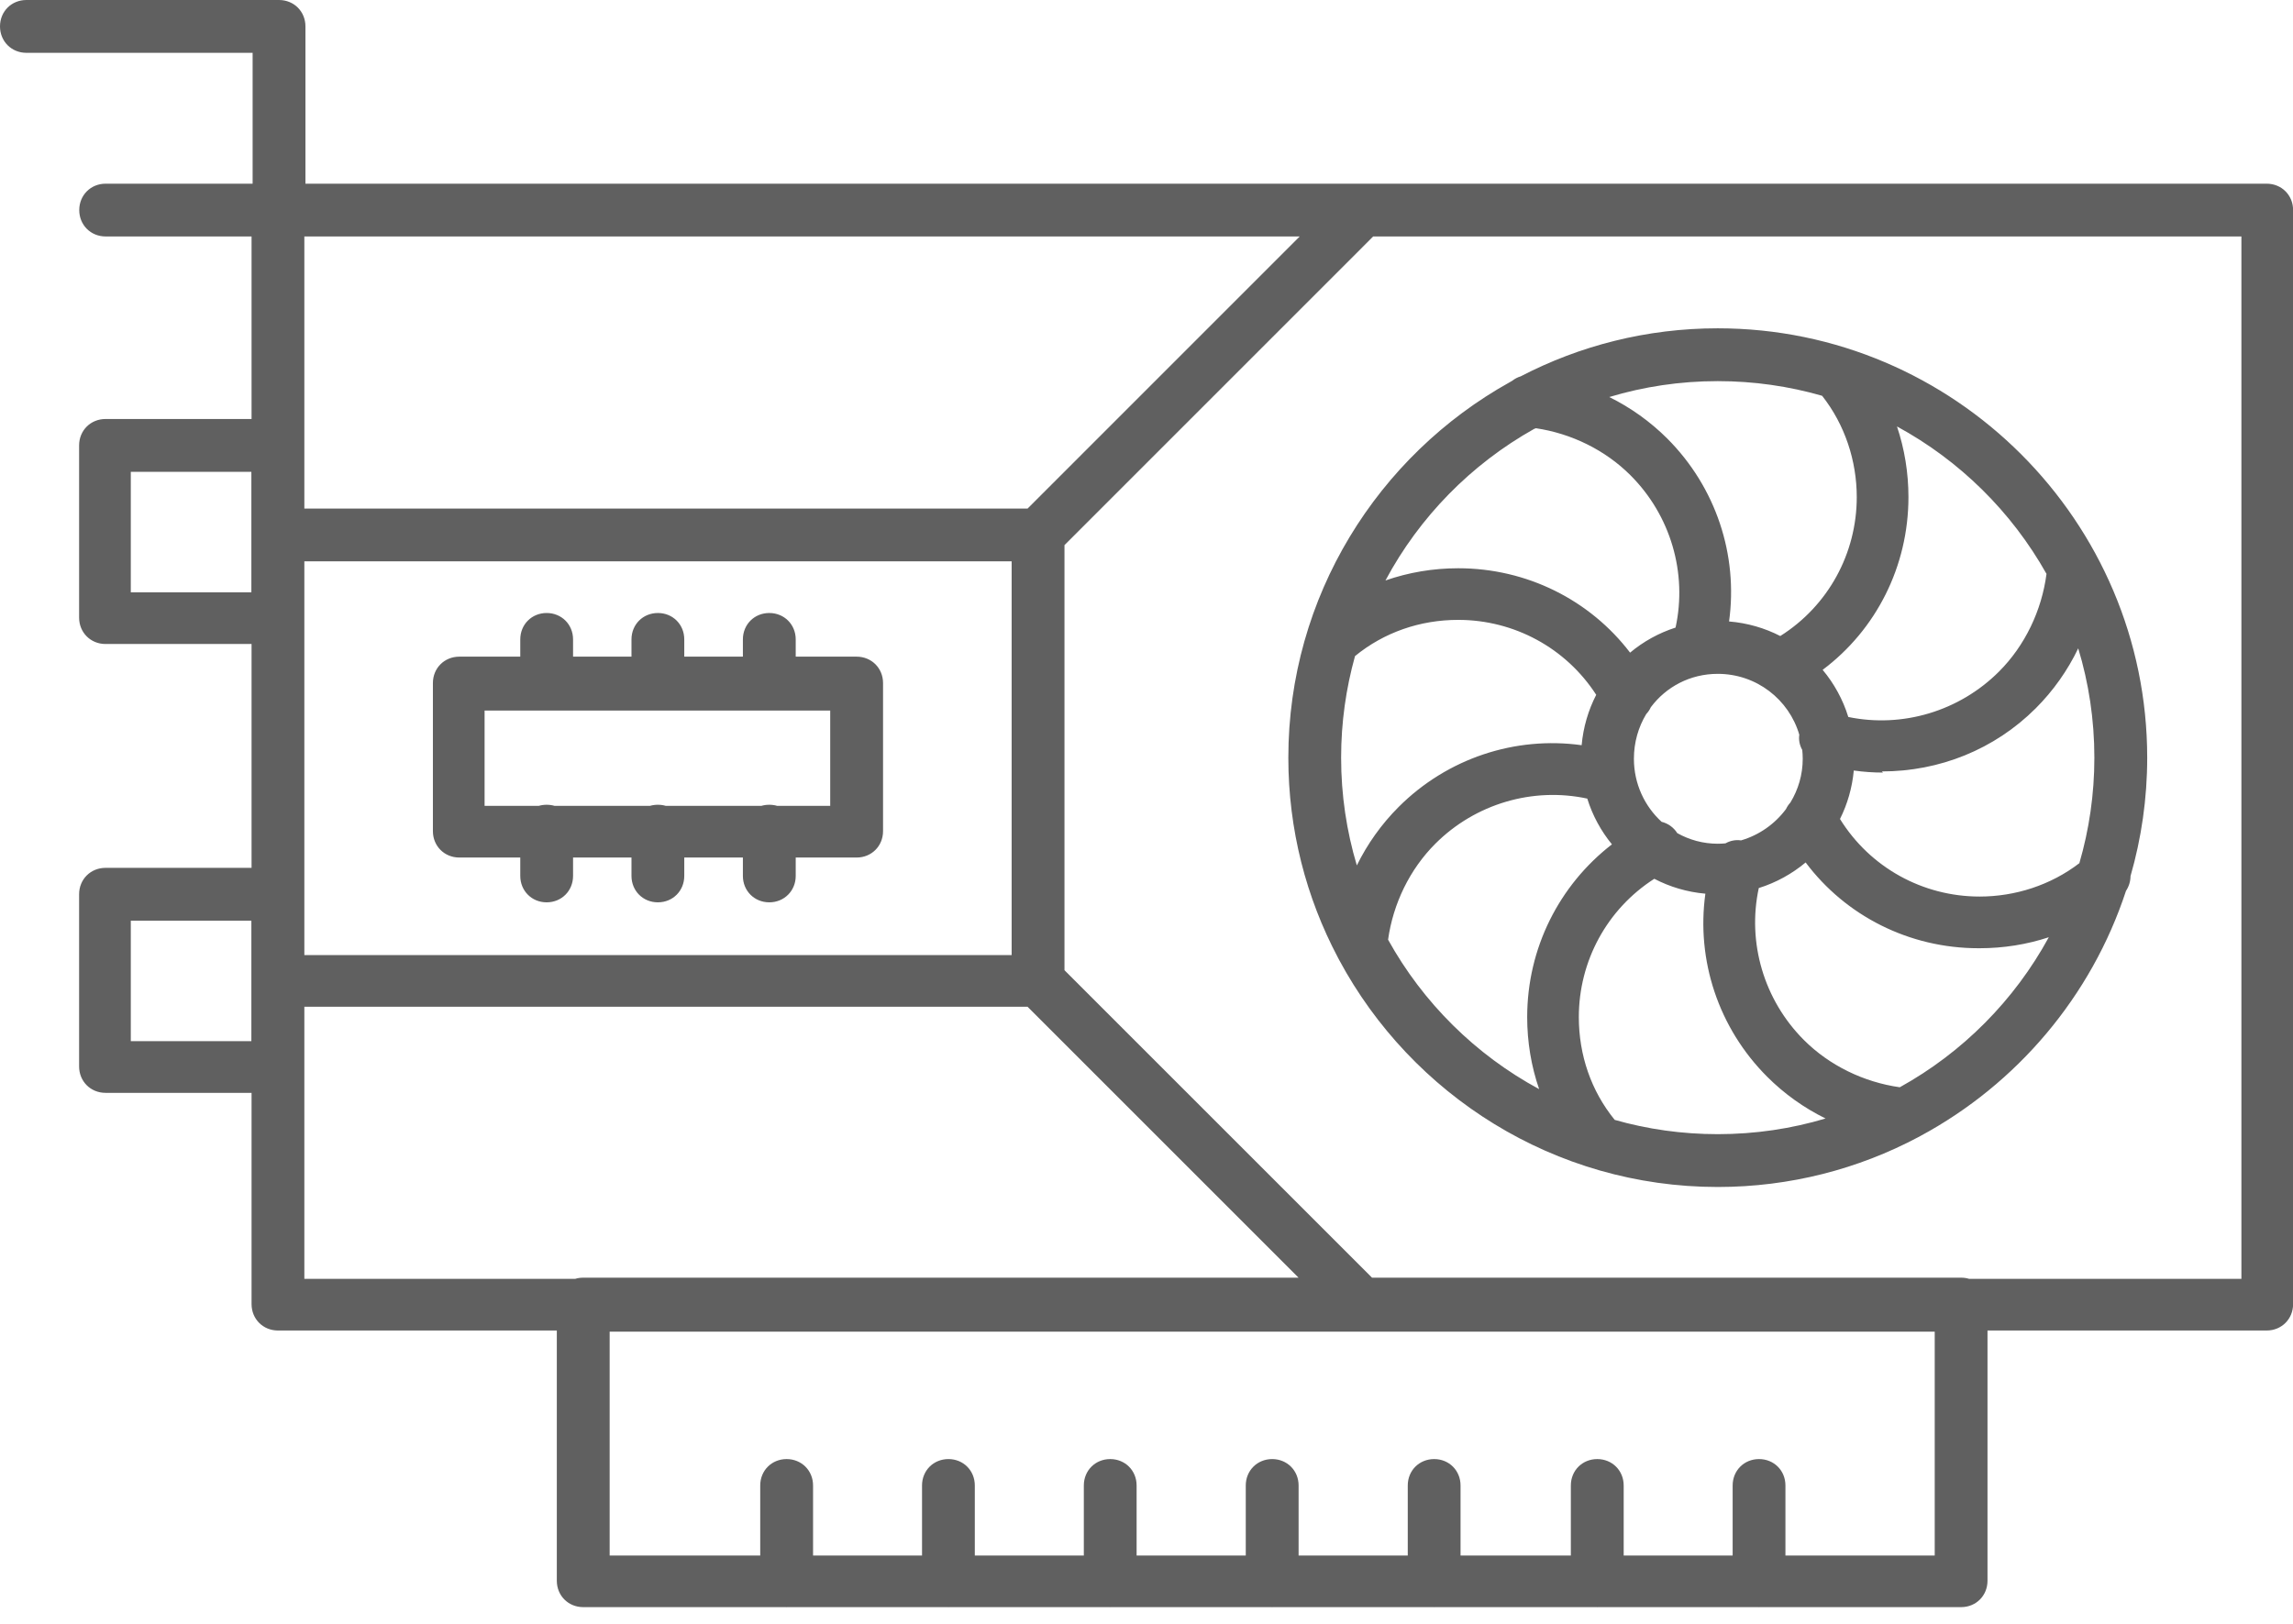 <svg width="48" height="34" viewBox="0 0 48 34" fill="none" xmlns="http://www.w3.org/2000/svg">
<path fill-rule="evenodd" clip-rule="evenodd" d="M5.266 4.951H2.211C1.899 4.951 1.659 4.711 1.659 4.399C1.659 4.086 1.899 3.846 2.211 3.846H5.288V1.106H0.553C0.24 1.106 0 0.865 0 0.553C0 0.24 0.24 0 0.553 0H5.841C6.153 0 6.394 0.24 6.394 0.553V3.846H47.449C47.761 3.846 48.002 4.086 48.002 4.399V27.305C48.002 27.617 47.761 27.858 47.449 27.858H41.605V33.097C41.605 33.41 41.365 33.65 41.052 33.65H36.835L36.822 33.651L36.809 33.65H33.449L33.436 33.651L33.422 33.65H30.035L30.022 33.651L30.009 33.65H26.644L26.631 33.651L26.618 33.65H23.253L23.24 33.651L23.227 33.65H19.867L19.854 33.651L19.84 33.65H16.48L16.467 33.651L16.454 33.65H12.209C11.897 33.65 11.656 33.41 11.656 33.097V27.858H5.818C5.506 27.858 5.266 27.617 5.266 27.305V22.882H2.209C1.897 22.882 1.656 22.642 1.656 22.329V18.724C1.656 18.411 1.897 18.171 2.209 18.171H5.266V13.484H2.209C1.897 13.484 1.656 13.244 1.656 12.931V9.326C1.656 9.013 1.897 8.773 2.209 8.773H5.266V4.951ZM40.5 32.569H37.375V31.103C37.375 30.79 37.135 30.55 36.822 30.55C36.51 30.55 36.27 30.79 36.27 31.103V32.569H33.989V31.103C33.989 30.79 33.748 30.55 33.436 30.55C33.123 30.55 32.883 30.79 32.883 31.103V32.569H30.574V31.103C30.574 30.79 30.334 30.55 30.022 30.55C29.709 30.55 29.469 30.79 29.469 31.103V32.569H27.184V31.103C27.184 30.79 26.943 30.55 26.631 30.55C26.319 30.55 26.078 30.79 26.078 31.103V32.569H23.793V31.103C23.793 30.79 23.553 30.55 23.24 30.55C22.928 30.55 22.688 30.79 22.688 31.103V32.569H20.406V31.103C20.406 30.79 20.166 30.55 19.854 30.55C19.541 30.55 19.301 30.79 19.301 31.103V32.569H17.02V31.103C17.02 30.79 16.779 30.55 16.467 30.55C16.154 30.55 15.914 30.79 15.914 31.103V32.569H12.762V27.882H40.5V32.569ZM12.042 26.776H6.371V21.079H21.51L27.183 26.752H12.209C12.15 26.752 12.094 26.76 12.042 26.776ZM22.283 20.314L28.721 26.752H41.052C41.111 26.752 41.167 26.76 41.219 26.776H46.92V4.951H28.745L22.283 11.414V20.314ZM21.511 10.648H6.371V4.951H27.207L21.511 10.648ZM6.371 11.753H21.177V19.997H6.371V11.753ZM35.958 24.853C32.537 24.853 29.551 22.925 28.033 20.099C28.022 20.082 28.013 20.063 28.004 20.044C27.343 18.794 26.969 17.371 26.969 15.864C26.969 12.489 28.844 9.539 31.605 8.002C31.622 7.991 31.64 7.981 31.658 7.971C31.71 7.93 31.77 7.899 31.833 7.88C33.07 7.237 34.473 6.874 35.958 6.874C40.91 6.874 44.948 10.912 44.948 15.864C44.948 16.723 44.826 17.555 44.599 18.343C44.598 18.453 44.565 18.562 44.504 18.653C43.779 20.862 42.219 22.698 40.201 23.785C40.186 23.794 40.171 23.802 40.155 23.81C38.901 24.476 37.472 24.853 35.958 24.853ZM32.151 8.966C32.894 9.076 33.603 9.423 34.131 9.951C34.972 10.791 35.324 11.998 35.075 13.14C34.722 13.254 34.4 13.433 34.123 13.665C33.283 12.564 31.964 11.898 30.526 11.898C30 11.898 29.485 11.985 29.002 12.154C29.714 10.822 30.797 9.719 32.113 8.981C32.126 8.977 32.138 8.972 32.151 8.966ZM34.901 9.182C34.545 8.827 34.133 8.533 33.687 8.313C34.406 8.096 35.169 7.98 35.958 7.98C36.716 7.98 37.449 8.087 38.143 8.287C38.62 8.892 38.868 9.65 38.868 10.408C38.868 11.587 38.271 12.684 37.267 13.317C36.942 13.15 36.58 13.044 36.195 13.012C36.387 11.622 35.921 10.203 34.901 9.182ZM32.219 22.804C30.889 22.086 29.789 20.996 29.057 19.675C29.162 18.921 29.511 18.201 30.046 17.666C30.884 16.828 32.087 16.476 33.227 16.721C33.337 17.075 33.514 17.399 33.743 17.679C32.638 18.533 31.969 19.854 31.969 21.296C31.969 21.816 32.054 22.326 32.219 22.804ZM29.277 16.897C28.919 17.255 28.624 17.67 28.403 18.12C28.189 17.405 28.074 16.648 28.074 15.864C28.074 15.127 28.176 14.414 28.365 13.737C28.974 13.239 29.728 12.979 30.526 12.979C31.692 12.979 32.778 13.564 33.414 14.548C33.249 14.868 33.143 15.225 33.109 15.603C31.718 15.41 30.298 15.876 29.277 16.897ZM34.461 14.951C34.501 14.908 34.534 14.86 34.557 14.808C34.875 14.382 35.379 14.109 35.958 14.109C36.768 14.109 37.449 14.645 37.665 15.383C37.649 15.497 37.673 15.607 37.727 15.702C37.733 15.763 37.737 15.825 37.737 15.887C37.737 16.223 37.642 16.535 37.479 16.803C37.441 16.844 37.41 16.891 37.387 16.94C37.155 17.252 36.824 17.486 36.446 17.596C36.33 17.579 36.217 17.603 36.12 17.658C36.067 17.663 36.013 17.666 35.958 17.666C35.652 17.666 35.363 17.585 35.111 17.444C35.032 17.32 34.913 17.239 34.783 17.207C34.428 16.882 34.203 16.412 34.203 15.887C34.203 15.543 34.297 15.223 34.461 14.951ZM42.888 19.624C42.169 20.944 41.084 22.037 39.769 22.765C39.017 22.659 38.297 22.311 37.762 21.776C36.924 20.938 36.571 19.734 36.817 18.594C37.181 18.48 37.513 18.296 37.798 18.058C38.636 19.176 39.965 19.854 41.416 19.854H41.44C41.938 19.854 42.427 19.776 42.888 19.624ZM34.63 18.4C34.954 18.569 35.315 18.678 35.699 18.712C35.506 20.104 35.972 21.524 36.993 22.545C37.351 22.903 37.765 23.198 38.215 23.419C37.5 23.633 36.742 23.747 35.958 23.747C35.21 23.747 34.486 23.643 33.801 23.448C33.307 22.841 33.05 22.09 33.05 21.296C33.05 20.125 33.639 19.035 34.63 18.4ZM43.528 18.073C43.732 17.372 43.842 16.63 43.842 15.864C43.842 15.068 43.724 14.3 43.504 13.575C43.282 14.038 42.981 14.464 42.615 14.83C41.749 15.695 40.596 16.152 39.394 16.152L39.418 16.176C39.214 16.176 39.01 16.162 38.806 16.133C38.772 16.496 38.672 16.838 38.517 17.148C39.148 18.166 40.252 18.772 41.44 18.772C42.184 18.772 42.929 18.533 43.528 18.073ZM39.71 8.929C41.022 9.642 42.11 10.715 42.84 12.016C42.74 12.783 42.389 13.518 41.846 14.061C41.014 14.893 39.823 15.246 38.691 15.012C38.578 14.646 38.394 14.312 38.154 14.025C39.273 13.187 39.95 11.858 39.95 10.408C39.95 9.898 39.868 9.399 39.71 8.929ZM5.262 12.402H2.738V9.879H5.262V12.402ZM2.738 21.8H5.262V19.277H2.738V21.8ZM10.891 17.955H9.615C9.303 17.955 9.062 17.715 9.062 17.402V14.302C9.062 13.989 9.303 13.749 9.615 13.749H10.891V13.388C10.891 13.075 11.131 12.835 11.443 12.835C11.756 12.835 11.996 13.075 11.996 13.388V13.749H13.219V13.388C13.219 13.075 13.459 12.835 13.772 12.835C14.084 12.835 14.324 13.075 14.324 13.388V13.749H15.551V13.388C15.551 13.075 15.791 12.835 16.104 12.835C16.416 12.835 16.657 13.075 16.657 13.388V13.749H17.932C18.244 13.749 18.485 13.989 18.485 14.302V17.402C18.485 17.715 18.244 17.955 17.932 17.955H16.657V18.34C16.657 18.652 16.416 18.893 16.104 18.893C15.791 18.893 15.551 18.652 15.551 18.34V17.955H14.324V18.34C14.324 18.652 14.084 18.893 13.772 18.893C13.459 18.893 13.219 18.652 13.219 18.34V17.955H11.996V18.34C11.996 18.652 11.756 18.893 11.443 18.893C11.131 18.893 10.891 18.652 10.891 18.34V17.955ZM15.938 16.873H13.937C13.885 16.858 13.83 16.85 13.772 16.85C13.714 16.85 13.658 16.858 13.606 16.873H11.609C11.557 16.858 11.501 16.85 11.443 16.85C11.386 16.85 11.33 16.858 11.278 16.873H10.144V14.878H17.379V16.873H16.269C16.217 16.858 16.162 16.85 16.104 16.85C16.046 16.85 15.99 16.858 15.938 16.873Z" fill="#606060"/>
</svg>
